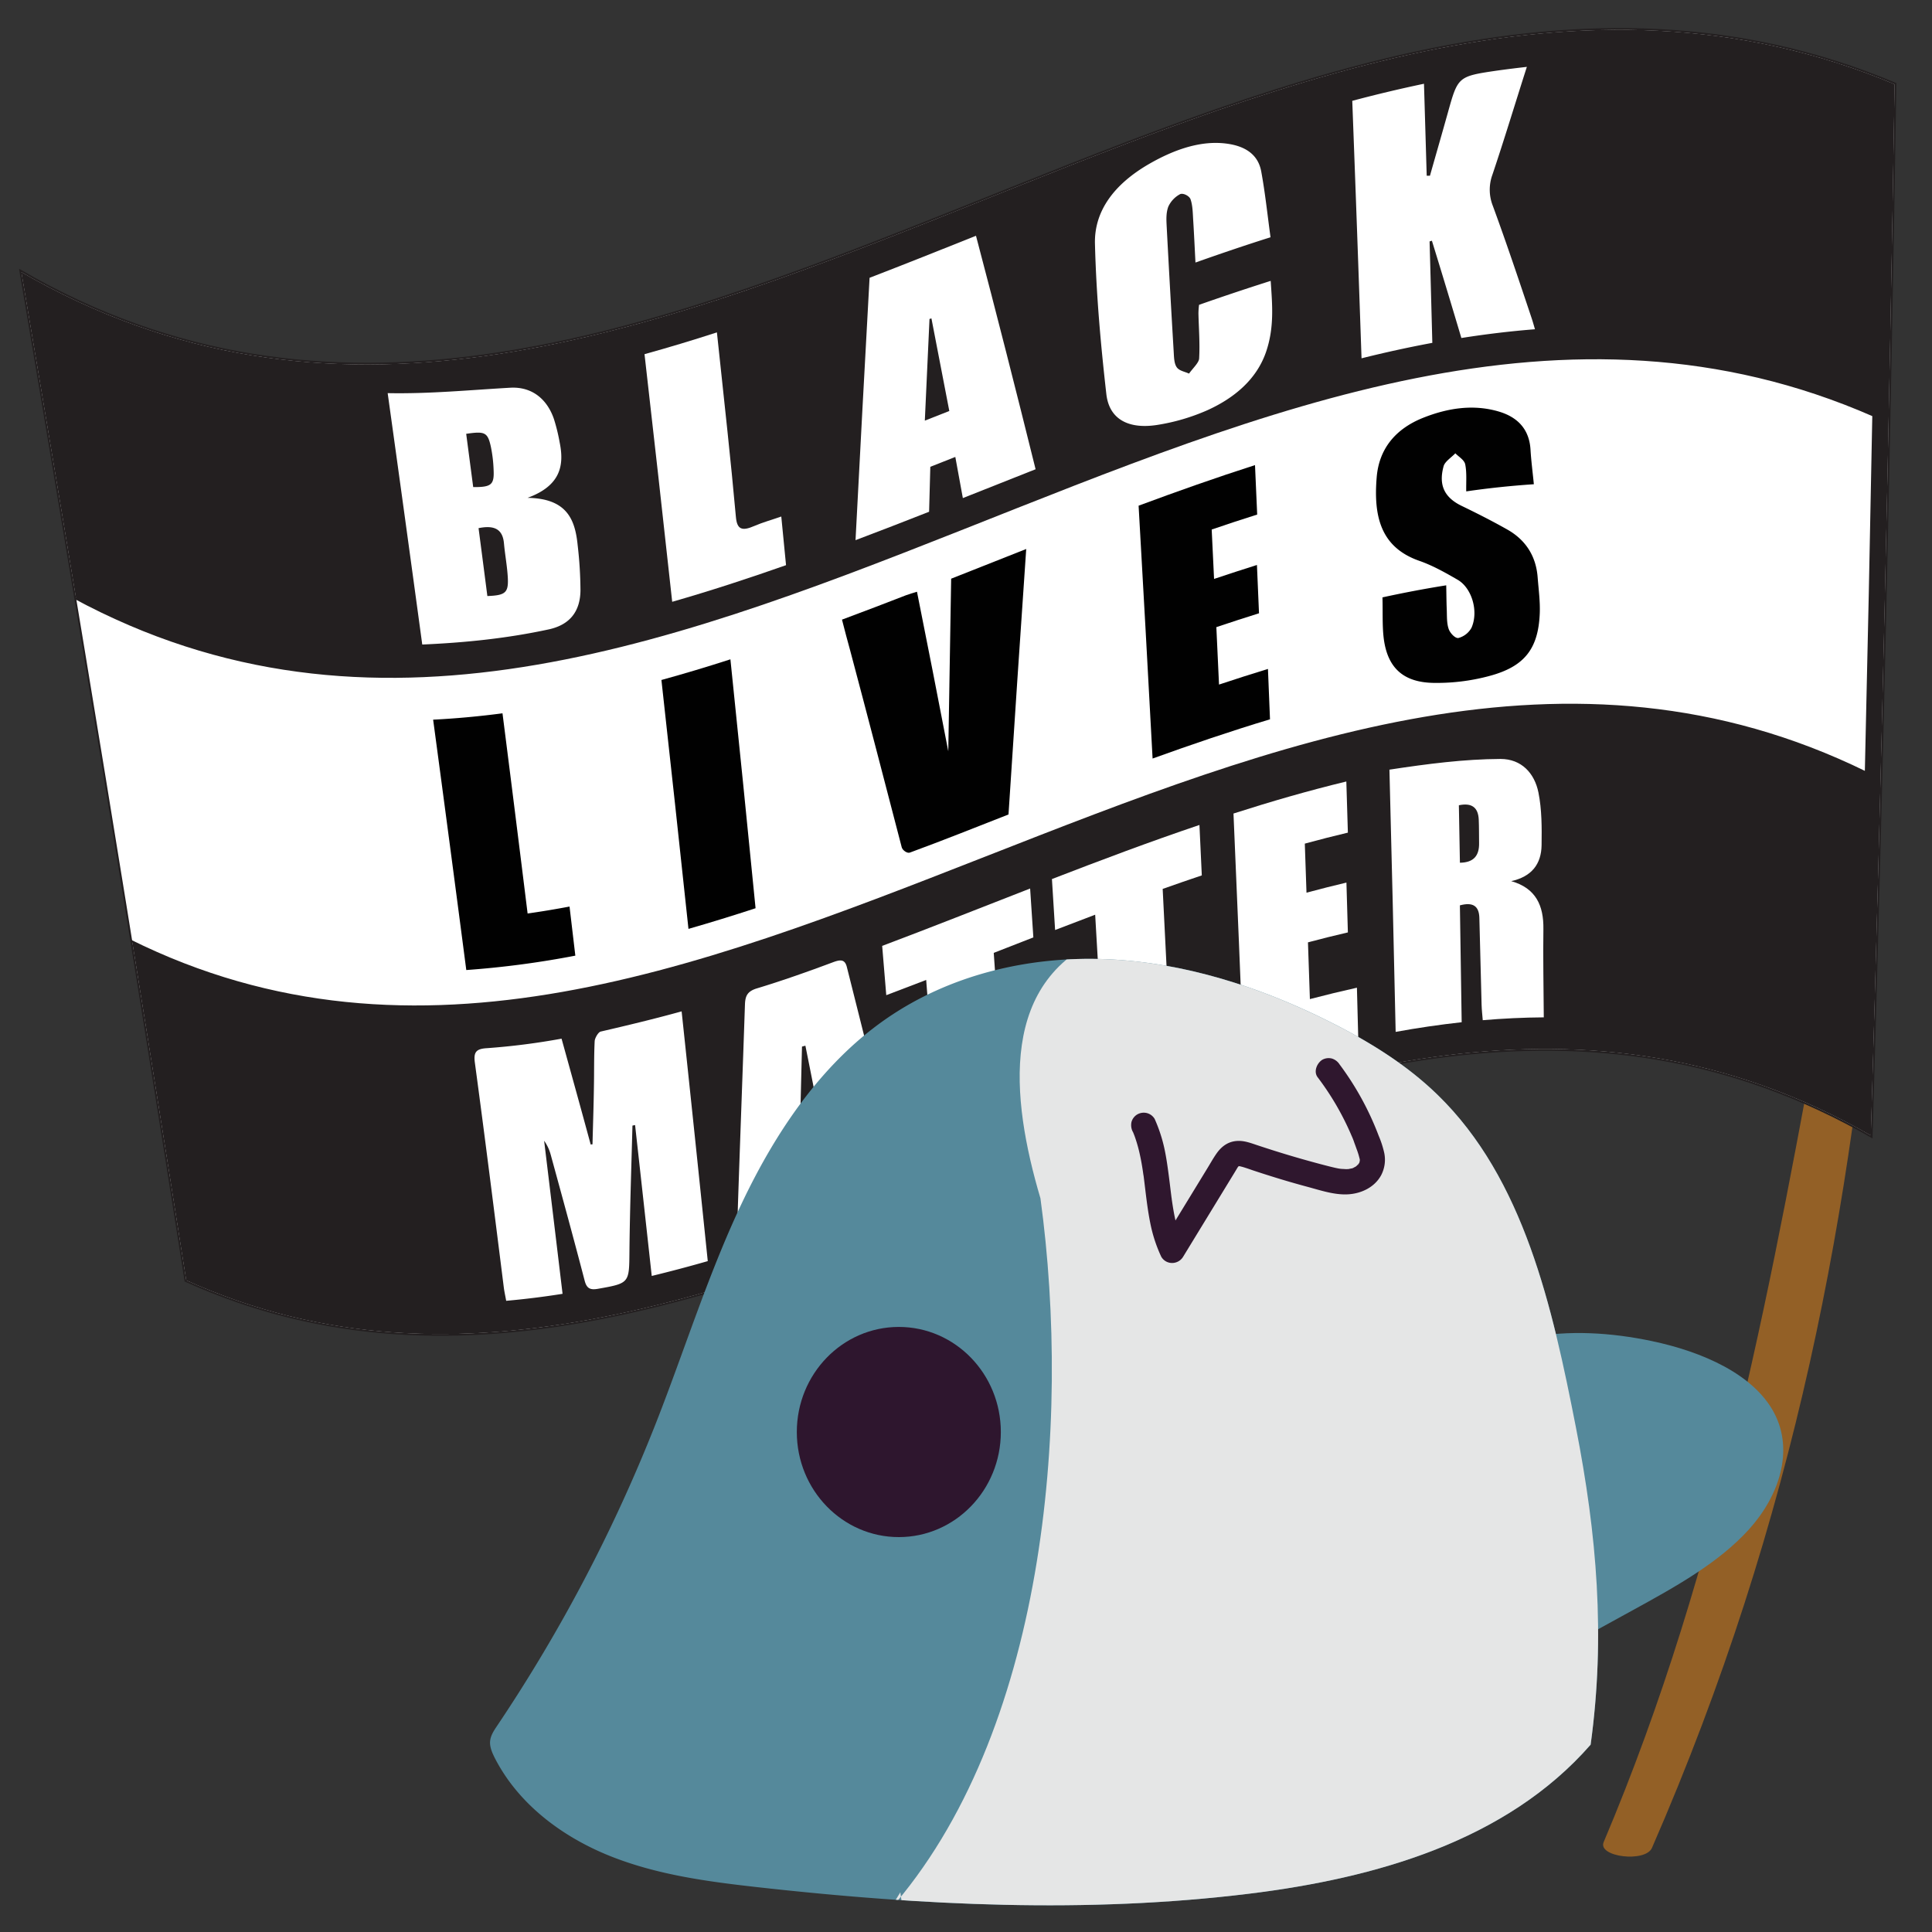 <svg xmlns="http://www.w3.org/2000/svg" xmlns:xlink="http://www.w3.org/1999/xlink" viewBox="0 0 1000 1000"><rect x="0" y="0" width="1000" height="1000" fill="#333333" stroke="none"/><defs><style>.cls-1,.cls-8{fill:none;}.cls-2{fill:#936026;}.cls-3{clip-path:url(#clip-path);}.cls-4{fill:#231f20;stroke:#fff;stroke-width:0.83px;}.cls-4,.cls-5,.cls-8{stroke-miterlimit:10;}.cls-5,.cls-7{fill:#fff;}.cls-5,.cls-8{stroke:#231f20;}.cls-5{stroke-width:0.94px;}.cls-6{fill:#010101;}.cls-8{stroke-width:0.96px;}.cls-9{clip-path:url(#clip-path-2);}.cls-10{fill:#e5e6e6;}.cls-11{fill:#55899b;}.cls-12{fill:#2e162e;}.cls-13{clip-path:url(#clip-path-3);}.cls-14{fill:#2f172e;}</style><clipPath id="clip-path"><path class="cls-1" d="M10.48,140C330,325.7,653.51-94.55,981.09,43.31q-4.22,271.94-12.33,545.14C673.79,418.66,382.86,792.77,96,663Q55.17,403.43,10.48,140Z"/></clipPath><clipPath id="clip-path-2"><path class="cls-1" d="M823.31-117c7.72-56.12,3.26-108.64-7.62-164.2-12.19-62.24-26.81-128.57-71.63-172.15-16.2-15.75-35.58-27.64-55.61-37.69-36.22-18.17-75.53-30.79-115.78-32.48s-81.54,8.07-114.83,31.43c-32.77,23-56.23,57.77-73.68,94.44S354.6-321.91,339.74-284a817.83,817.83,0,0,1-82.5,157.37c-1.61,2.4-3.28,4.92-3.56,7.82s1,5.86,2.3,8.5c12.23,24.1,35.07,41.07,59.67,50.94S366.76-46.06,393-43.14c84.26,9.36,169.52,13.61,253.67,3.26,64.93-8,132.9-27.07,176.63-77.14"/></clipPath><clipPath id="clip-path-3"><path class="cls-1" d="M823.31,903c7.72-56.12,3.26-108.64-7.62-164.2-12.19-62.24-26.81-128.57-71.63-172.15-16.2-15.75-35.58-27.64-55.61-37.69-36.22-18.17-75.53-30.79-115.78-32.48s-81.54,8.07-114.83,31.43c-32.77,23-56.23,57.77-73.68,94.44S354.6,698.09,339.74,736a817.83,817.83,0,0,1-82.5,157.37c-1.61,2.4-3.28,4.92-3.56,7.82s1,5.86,2.3,8.5c12.23,24.1,35.07,41.07,59.67,50.94s51.11,13.35,77.36,16.27c84.26,9.36,169.52,13.61,253.67,3.26,64.93-8,132.9-27.07,176.63-77.14"/></clipPath></defs><g id="Layer_20" data-name="Layer 20"><path class="cls-2" d="M945.28,509.31C917.64,659.46,891.22,809,830.06,953.46c-3.27,7.73,21.63,10.75,25,3C929.58,785.56,959.15,623.92,972.33,459.8"/><g class="cls-3"><path class="cls-4" d="M10.48,140C330,325.7,653.51-94.55,981.09,43.31q-4.22,271.94-12.33,545.14C673.79,418.66,382.86,792.77,96,663Q55.17,403.43,10.48,140Z"/><path class="cls-5" d="M30.73,305.12c308.91,176.32,621.86-229,938.84-90.05q-1.71,92.26-3.87,184.66C659.78,249.8,357.9,639.77,60.05,483Q45.62,394.32,30.73,305.12Z"/><path class="cls-6" d="M435.81,320.72c11.59-4.31,22.4-8.45,33.21-12.65,1.65-.64,3.3-1.06,5.61-1.79,5.46,27.27,10.76,54.32,16.2,82.59.49-30.45,1-59.6,1.49-89.34q19.41-7.66,38.85-15.37C528,330,525,375.48,522,421.57c-17.38,6.81-34.21,13.55-51.06,19.73-1.37.53-3.83-1.22-4.21-2.75-8.84-34-17.67-68-26.72-102C438.62,331.62,437.35,326.65,435.81,320.72Z"/><path class="cls-6" d="M715.56,309.2q16.49-3.61,33-6.24c.1,4.19.1,8.28.27,12.34.15,3.46-.07,7.15,1,10.24.71,2.12,3.39,5,5.06,4.68a10.93,10.93,0,0,0,6.75-5.28c3.77-8.51.2-20.58-7.16-24.85-6.38-3.69-12.81-7.33-19.75-9.77-20.18-7-23.83-23.15-22.16-43.3,1.21-14.59,9.57-24.92,23.85-30.69,13.23-5.3,26.46-7.11,39.31-3.33,9.83,2.9,15.83,9.18,16.46,19.76.34,5.76,1.1,11.49,1.73,17.88-11.68.78-23.35,2-35,3.7-.1-4.85.36-9.65-.53-14-.47-2.29-3.31-3.85-5.11-5.71-2.1,2.2-5.41,4.27-6.07,6.67-2.76,10,.59,16.33,9.41,20.58,7.92,3.83,15.86,7.85,23.65,12.26,9.36,5.32,14.75,13.62,15.61,24.61.49,6.29,1.36,12.6,1.09,18.89-.78,18.28-8,27.43-26.1,32.25a104.32,104.32,0,0,1-29.37,3.56c-15.39-.41-23.31-8-25.26-22.83C715.4,324,715.78,316.86,715.56,309.2Z"/><path class="cls-6" d="M650.59,292.43q.54,12.49,1.07,25-11,3.45-22.08,7.17.69,14.87,1.38,29.73,12.66-4.21,25.33-8.09.54,13,1.06,26.07c-20.28,6.11-40.53,13-60.77,20.31q-3.5-65.52-7.24-130.88c20.07-7.46,40.15-14.55,60.25-21q.57,12.79,1.13,25.59-11.78,3.72-23.55,7.75l1.23,25.57Q639.5,295.93,650.59,292.43Z"/><path class="cls-6" d="M294.79,469.23l3,25.41a479.18,479.18,0,0,1-56.44,7.45q-8.44-64.77-17.16-129.59c12-.6,23.93-1.72,35.9-3.29q6.6,51.81,13,103.62Q284,471.27,294.79,469.23Z"/><path class="cls-6" d="M391.08,470.1q-17.37,5.7-34.73,10.69-6.86-64.44-14-128.83,17.85-4.92,35.71-10.7Q384.73,405.64,391.08,470.1Z"/><path class="cls-7" d="M218.56,333.61q-8.82-65-17.9-130.12c21.33.43,42.33-1.6,63.34-2.8,11.65-.69,19.27,6.23,22.68,16.09a95.1,95.1,0,0,1,3,12.21c2.37,11.6.76,22.34-16.63,28.69,20.29.32,24.62,11.05,25.95,24.54a209.77,209.77,0,0,1,1.45,23.43c-.15,10.56-5.22,17.65-16.33,20.1C262.58,330.41,240.85,332.64,218.56,333.61Zm29.14-60.24q2.3,17.58,4.56,35.14c9.33-.34,10.95-1.73,10.59-9.34-.31-6-1.45-11.9-2-17.92-.63-7.1-4.67-9.61-13.14-7.88Zm-6.4-48.83,3.63,27.58c9.43.07,10.93-1.24,10.56-8.93a71.18,71.18,0,0,0-1.41-11.91c-1.65-7.56-3.12-8.14-12.75-6.74Z"/><path class="cls-7" d="M699.93,52.19q18.55-4.94,37.12-8.84.72,23.81,1.41,47.62l1.68,0c3.08-10.89,6.23-21.75,9.26-32.61,5.19-18.55,5.16-18.84,25-21.75q7.95-1.11,15.9-2c-6.11,19.08-11.65,37.49-17.83,55.83a22.63,22.63,0,0,0,.22,16.12c7,19.06,13.52,38.51,20.08,58.12.58,1.72,1.07,3.48,1.72,5.74-12.71,1-25.4,2.53-38.09,4.53q-7.53-25.32-15.25-50.36l-1.2.37q.74,26.24,1.42,52.5-18.33,3.42-36.64,8Q702.45,118.73,699.93,52.19Z"/><path class="cls-7" d="M480.9,264.88q-19,7.49-38.08,14.71c2.34-45.33,4.76-90.29,7.27-135.8,18.35-7.08,36.71-14.4,55.08-21.75,10.54,39.93,20.73,80,30.85,120.84q-18.84,7.44-37.65,14.93c-1.27-7-2.54-13.91-3.9-21.3l-12.94,5.11Zm10.46-52.15c-3.13-16.41-6.17-32.17-9.25-47.93l-1,.3q-1.22,26.31-2.42,52.62Q485,215.25,491.36,212.73Z"/><path class="cls-7" d="M657.62,122.81c-13,4.1-25.9,8.49-38.85,13.08-.38-7.31-.71-14.47-1.15-21.58-.26-3.83-.24-7.87-1.41-11.19-.61-1.68-3.73-3.33-5.38-2.63A13.83,13.83,0,0,0,604.7,107c-1.19,3.28-1,6.68-.85,9.79q1.73,32.92,3.68,65.76c.15,2.69.24,5.71,1.57,7.57s4.14,2.23,6.34,3.26c1.83-2.63,5.1-5.6,5.23-7.79.45-7.93-.18-15.59-.36-23.36a38.39,38.39,0,0,1,.32-4.45q18.54-6.52,37.08-12.4c.79,12.11,2,24-2.45,36.91-5,14.37-16.71,23.85-30.23,30a104.32,104.32,0,0,1-26.15,7.67c-14.4,2.23-24.73-2.64-26.24-16-2.9-25.53-5.22-51.37-5.89-77.73-.45-16.94,9.86-30.9,28.13-41.43,13.54-7.78,27.3-12.27,40.4-10.41,9.05,1.28,15.86,5.4,17.52,14.29C654.82,99.62,656,110.93,657.62,122.81Z"/><path class="cls-7" d="M347.93,311.49q-7-64.11-14.33-128.17,18.72-5.19,37.47-11.28c.26,2.39.51,4.78.77,7.18,3.11,29.42,6.41,58.78,9.06,88.36.58,6.39,3.05,7.49,9.49,4.68,4.47-1.93,9.1-3.18,14-4.91l2.46,25.18C387.21,299.45,367.56,305.86,347.93,311.49Z"/><path class="cls-7" d="M262,673.3c-.45-2.55-.95-4.71-1.23-6.89-4.88-38.84-9.76-77.69-15-116.53-.69-5.36.72-7,6.19-7.34a356.34,356.34,0,0,0,38.7-4.93c5.15,18.61,10.18,36.7,15.07,54.77l.95-.08c.24-9.88.59-19.75.73-29.66.16-7.89,0-15.78.39-23.7.08-1.66,1.83-4.65,3.1-5,13.79-3.2,27.65-6.51,41.91-10.46q6.88,64.61,13.53,129.27-14.5,4.16-29,7.68-4.28-39.06-8.62-78.1l-1.36.27c-.56,21.68-1.35,43.4-1.56,65-.16,16.55.14,16.59-16.4,19.5-3.91.67-5.68-.23-6.72-4C297,641.28,291,619.41,285,597.51a22.39,22.39,0,0,0-3.36-7.06q4.81,39.62,9.54,79.23Q276.59,672,262,673.3Z"/><path class="cls-7" d="M719.17,398.37c19.7-3,38.64-5.45,57.5-5.54,10.82,0,17.61,7.34,19.63,17.41,1.77,8.82,1.75,18.14,1.62,27.25-.15,9.82-5.21,16.3-15.72,18.58,12.84,3.65,16.83,12.72,16.66,24.82-.22,15,.11,30.1.2,45.69-10.54.07-21.07.58-31.59,1.47-.2-2.61-.52-5.27-.6-8q-.61-22.43-1.15-44.84c-.15-6.46-3.49-8.35-10.08-6.6q.48,30.23.92,60.49-17.1,1.89-34.17,5Q720.92,466.19,719.17,398.37Zm36.48,48.18c7.18-.09,10.09-3.69,9.92-10.35-.06-4,0-7.93-.17-11.88-.24-6.35-3.59-8.94-10.29-7.52Z"/><path class="cls-7" d="M467.38,618.43q-17.24,6.51-34.43,12.69c-1.34-7.12-2.69-14.28-4.13-21.9q-6,2.12-11.94,4.18c-.14,7.69-.28,15.56-.44,23.72q-17.47,6-34.94,11.39c.13-8.28.21-16.33.44-24.4,1.16-34.71,2.48-69.45,3.65-104.23.16-4.32,1.2-6.79,6.19-8.3,13.23-4,26.44-8.69,39.64-13.62,3.82-1.39,5.93-1.31,6.91,2.57,9.65,38.32,19.27,76.58,28.56,114.92A23.23,23.23,0,0,1,467.38,618.43Zm-50.51-77.18-1.76.46c-.4,16-.79,32.07-1.18,48.24q5.88-2,11.75-4.1C422.73,570.74,419.84,556,416.87,541.25Z"/><path class="cls-7" d="M638.45,421.08c19.45-6.24,38.92-11.87,58.41-16.58q.4,13.23.8,26.47-11.16,2.64-22.29,5.69l.87,25.39q10.32-2.78,20.67-5.23l.75,25.79Q687.33,485,677,487.76l1,29.37q12.16-3.18,24.34-5.9.36,13.47.71,27c-19.72,4.31-39.42,9.64-59.1,15.67Q641.31,487.4,638.45,421.08Z"/><path class="cls-7" d="M533.19,459.89q.84,12.64,1.67,25.31l-20.5,8q3.66,52.17,7.17,104.43-17.11,6.63-34.2,13.22-3.88-51.86-7.94-103.63-10.33,4-20.66,7.88-1.05-12.75-2.12-25.51C482.11,480,507.63,469.84,533.19,459.89Z"/><path class="cls-7" d="M607,566q-17.09,5.91-34.14,12.25-2.9-52.44-6-104.8-10.38,3.92-20.74,7.92L544.48,455c25.42-9.83,50.87-19.4,76.35-28q.61,13,1.22,26.1-10.12,3.41-20.25,7Q604.49,513,607,566Z"/></g><path class="cls-8" d="M10.48,140C330,325.7,653.51-94.55,981.09,43.31q-4.22,271.94-12.33,545.14C673.79,418.66,382.86,792.77,96,663Q55.17,403.43,10.48,140Z"/></g><g id="Layer_21" data-name="Layer 21"><g class="cls-9"><path class="cls-10" d="M460.05-30.89c80.68-91.22,94.6-251.14,78.48-368.87-15.4-52-22.1-114.34,35.49-136.15C745.21-626,889.73-483.12,866.46-300.49c-23.21,80.44,2.07,178.14-41.89,248.7C768.61,35.73,480.67,88.32,466-40.55"/></g><path class="cls-11" d="M823.31,903c7.72-56.12,3.26-108.64-7.62-164.2-12.19-62.24-26.81-128.57-71.63-172.15-16.2-15.75-35.58-27.64-55.61-37.69-36.22-18.17-75.53-30.79-115.78-32.48s-81.54,8.07-114.83,31.43c-32.77,23-56.23,57.77-73.68,94.44S354.6,698.09,339.74,736a817.83,817.83,0,0,1-82.5,157.37c-1.61,2.4-3.28,4.92-3.56,7.82s1,5.86,2.3,8.5c12.23,24.1,35.07,41.07,59.67,50.94s51.11,13.35,77.36,16.27c84.26,9.36,169.52,13.61,253.67,3.26,64.93-8,132.9-27.07,176.63-77.14"/><ellipse class="cls-12" cx="465.23" cy="741.21" rx="52.8" ry="54.39"/><path class="cls-11" d="M791.13,692.4c20.91-4.12,43.08-2.64,63.91,1.75,26.18,5.52,52.66,17.14,63.23,37.12,10.4,19.65,2.61,43.05-13,60.33s-38,29.7-60,41.76l-76.05,41.76"/><g class="cls-13"><path class="cls-10" d="M460.05,989.11c80.68-91.22,94.6-251.14,78.48-368.87-15.4-52-22.1-114.34,35.49-136.15C745.21,394,889.73,536.88,866.46,719.51c-23.21,80.44,2.07,178.14-41.89,248.7-56,87.52-343.9,140.11-358.54,11.24"/></g><path class="cls-14" d="M586.36,585.78a4.47,4.47,0,0,0,.34.76c-.07,0-.62-1.52-.18-.4l.54,1.36c.39,1,.75,2.1,1.09,3.17.66,2.06,1.21,4.15,1.69,6.27s.87,4.12,1.22,6.2c.18,1.05.34,2.09.5,3.14l.21,1.48.12.84c.2,1.45-.15-1.13,0-.27,1.16,9.06,2,18.22,4,27.14a75.43,75.43,0,0,0,5.17,15,6.46,6.46,0,0,0,5.67,3.25,6.67,6.67,0,0,0,5.67-3.25l21.46-35.14,5.33-8.73c.4-.65.79-1.31,1.2-2,.18-.28.36-.56.55-.83.68-1,.17.21-.19.22.1,0,.58-.59.68-.7.57-.64-1.37.92-.25.22s-1.06.22-.25.11c1.64-.21-1.28-.15,0,0,.27,0,.56,0,.83,0,1.45,0-1.5-.4-.09,0,.62.18,1.25.3,1.86.49,1.56.48,3.1,1,4.64,1.55q4.84,1.62,9.73,3.14,9.52,3,19.16,5.58c6.58,1.78,13.62,4.16,20.51,3.81s13.77-3.54,17.22-9.73a17.29,17.29,0,0,0,1.64-11.94,50.37,50.37,0,0,0-2.81-8.61,151,151,0,0,0-20.28-37,7.2,7.2,0,0,0-3.92-3,6.71,6.71,0,0,0-5.06.66c-2.71,1.75-4.57,6.05-2.36,9a144.85,144.85,0,0,1,10,15.07c1.46,2.56,2.85,5.15,4.16,7.79.62,1.26,1.23,2.52,1.81,3.8.28.6.55,1.2.82,1.81.18.41.36.81.53,1.22s.87,1.59,0,.06A32.59,32.59,0,0,1,701,591.5c.53,1.38,1,2.77,1.52,4.16a38.34,38.34,0,0,1,1.29,4.45c.3,1.32-.07-.38,0-.37s0,1.24,0,1.38c0,.73-.44.62.11-.57a8.16,8.16,0,0,0-.25,1l-.11.33q-.35,1,.27-.6a4,4,0,0,0-.31.62c-.17.31-.37.59-.56.89-.36.58-.44,0,.38-.5a10.48,10.48,0,0,0-1.23,1.26c-.72.72.38-.29.49-.35-.35.17-.69.49-1,.7a11.37,11.37,0,0,0-1.42.77l.91-.38-.67.25-.67.22a17.94,17.94,0,0,0-2,.42l.81-.12c-.23,0-.47,0-.7.06-.55,0-1.1.05-1.65,0s-1.41-.06-2.12-.13l-.23,0c-.74-.09-.63-.07.33.05a5.59,5.59,0,0,0-.94-.15c-1.73-.3-3.44-.72-5.13-1.14q-4.73-1.2-9.4-2.49-9.51-2.61-18.9-5.57-4.65-1.47-9.26-3c-3.22-1.08-6.52-2.32-10-2.15-4.74.22-8.2,2.71-10.86,6.48-1.81,2.57-3.34,5.38-5,8.06L601,643.87h11.34c-.24-.5-.43-1-.7-1.53,0,0,.53,1.28.26.61l-.31-.78c-.41-1-.79-2.08-1.14-3.14-.69-2-1.27-4.13-1.77-6.23-1-4.18-1.67-8.43-2.27-12.68-.12-.89.18,1.37.06.48,0-.21,0-.42-.08-.63l-.21-1.69c-.15-1.13-.28-2.26-.42-3.39-.27-2.19-.53-4.38-.82-6.56-.62-4.71-1.28-9.42-2.29-14.06a78.8,78.8,0,0,0-5-15.12,6.59,6.59,0,0,0-3.93-3,6.73,6.73,0,0,0-5.06.67,6.58,6.58,0,0,0-3,3.92,7.54,7.54,0,0,0,.66,5.06Z"/></g></svg>